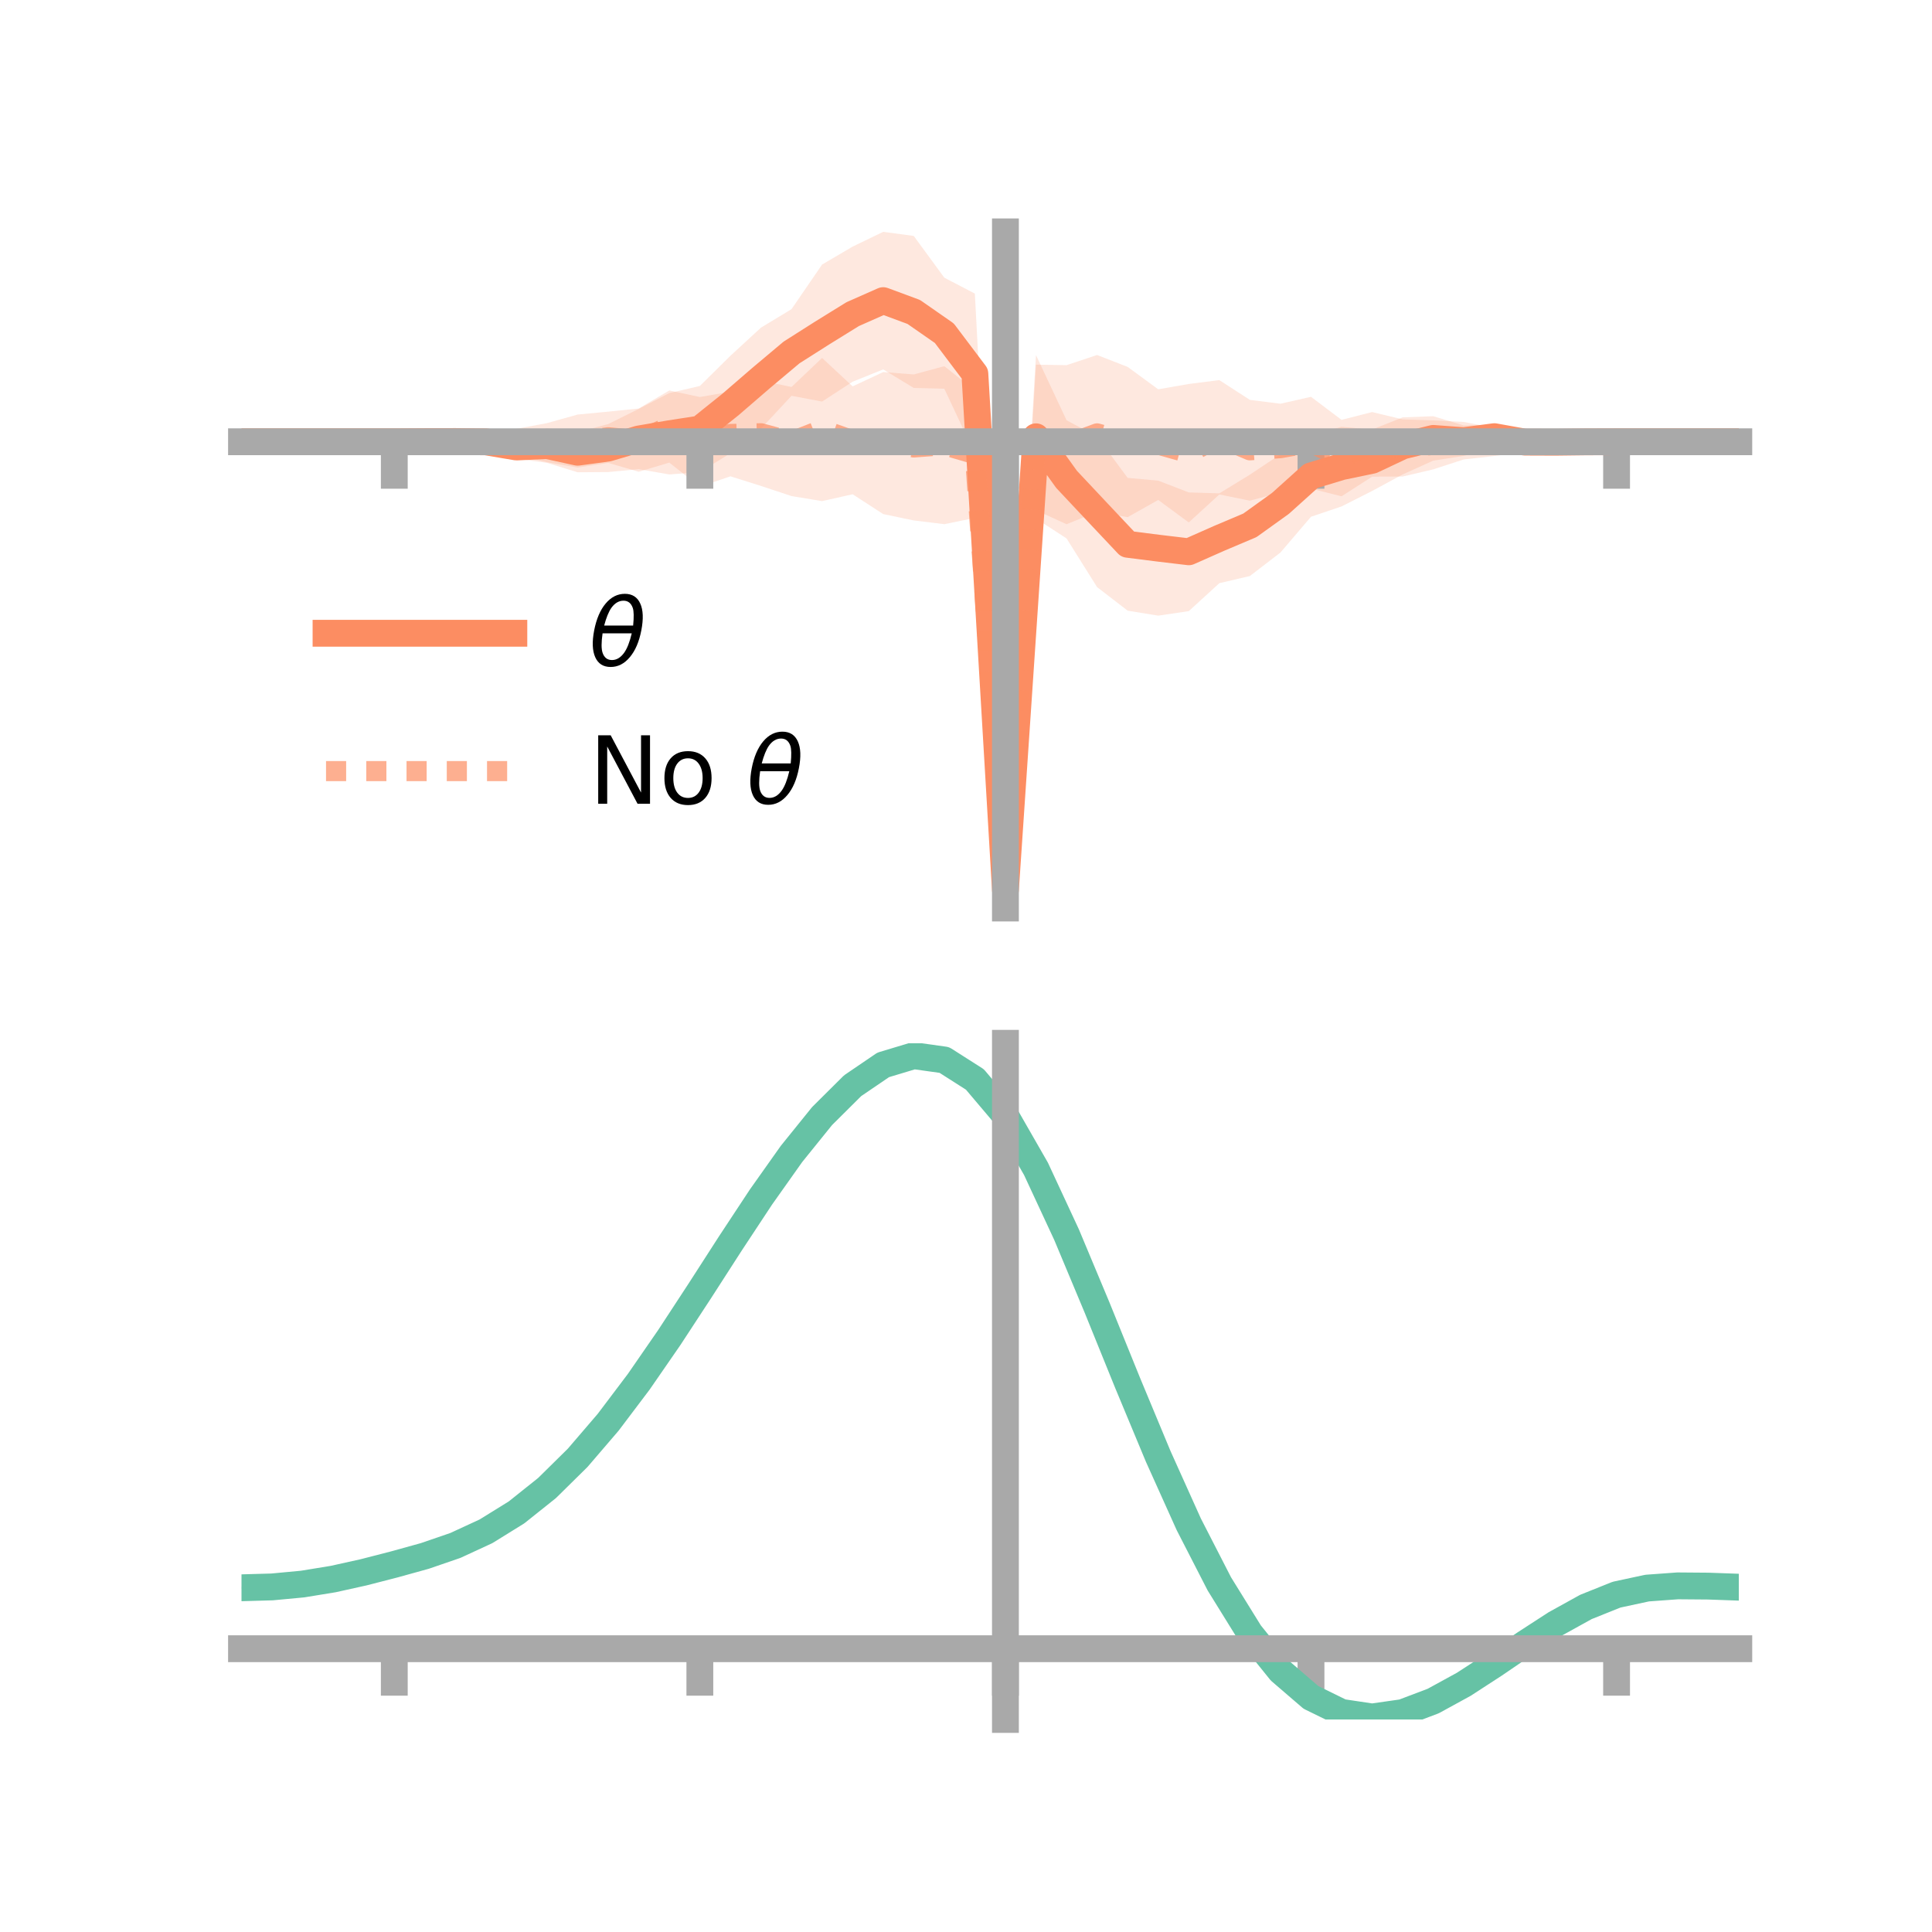 <?xml version="1.0" encoding="utf-8" standalone="no"?>
<!DOCTYPE svg PUBLIC "-//W3C//DTD SVG 1.1//EN"
  "http://www.w3.org/Graphics/SVG/1.1/DTD/svg11.dtd">
<!-- Created with matplotlib (https://matplotlib.org/) -->
<svg height="144pt" version="1.1" viewBox="0 0 144 144" width="144pt" xmlns="http://www.w3.org/2000/svg" xmlns:xlink="http://www.w3.org/1999/xlink">
 <defs>
  <style type="text/css">*{stroke-linecap:butt;stroke-linejoin:round;}</style>
 </defs>
 <g id="figure_1">
  <g id="patch_1">
   <path d="M 0 144 
L 144 144 
L 144 0 
L 0 0 
z
" style="fill:none;"/>
  </g>
  <g id="axes_1">
   <g id="patch_2">
    <path d="M 18 67.68 
L 129.6 67.68 
L 129.6 17.28 
L 18 17.28 
z
" style="fill:none;"/>
   </g>
   <g id="PolyCollection_1">
    <path clip-path="url(#p8497b7e559)" d="M 18 32.927 
L 18 32.927 
L 20.278 32.927 
L 22.555 32.927 
L 24.833 32.927 
L 27.11 32.927 
L 29.388 32.927 
L 31.665 32.777 
L 33.943 32.585 
L 36.22 32.404 
L 38.498 32.444 
L 40.776 31.92 
L 43.053 32.214 
L 45.331 31.609 
L 47.608 30.477 
L 49.886 29.298 
L 52.163 28.768 
L 54.441 26.518 
L 56.718 24.42 
L 58.996 23.042 
L 61.273 19.718 
L 63.551 18.38 
L 65.829 17.28 
L 68.106 17.586 
L 70.384 20.697 
L 72.661 21.882 
L 74.939 64.969 
L 77.216 26.462 
L 79.494 31.323 
L 81.771 32.542 
L 84.049 35.619 
L 86.327 35.824 
L 88.604 36.703 
L 90.882 36.772 
L 93.159 35.379 
L 95.437 33.858 
L 97.714 32.426 
L 99.992 31.812 
L 102.269 32.02 
L 104.547 31.108 
L 106.824 31.021 
L 109.102 31.713 
L 111.38 31.665 
L 113.657 32.442 
L 115.935 32.65 
L 118.212 32.787 
L 120.49 32.927 
L 122.767 32.927 
L 125.045 32.927 
L 127.322 32.927 
L 129.6 32.927 
L 129.6 32.927 
L 129.6 32.927 
L 127.322 32.927 
L 125.045 32.927 
L 122.767 32.927 
L 120.49 32.927 
L 118.212 33.081 
L 115.935 33.274 
L 113.657 33.467 
L 111.38 33.429 
L 109.102 33.979 
L 106.824 34.332 
L 104.547 35.363 
L 102.269 36.594 
L 99.992 37.747 
L 97.714 38.516 
L 95.437 41.183 
L 93.159 42.933 
L 90.882 43.467 
L 88.604 45.55 
L 86.327 45.887 
L 84.049 45.516 
L 81.771 43.76 
L 79.494 40.132 
L 77.216 38.651 
L 74.939 67.68 
L 72.661 33.83 
L 70.384 28.974 
L 68.106 28.916 
L 65.829 27.534 
L 63.551 28.45 
L 61.273 29.931 
L 58.996 29.5 
L 56.718 31.95 
L 54.441 33.785 
L 52.163 35.188 
L 49.886 35.363 
L 47.608 34.967 
L 45.331 35.184 
L 43.053 35.201 
L 40.776 34.499 
L 38.498 34.188 
L 36.22 33.461 
L 33.943 33.23 
L 31.665 33.047 
L 29.388 32.927 
L 27.11 32.927 
L 24.833 32.927 
L 22.555 32.927 
L 20.278 32.927 
L 18 32.927 
z
" style="fill:#fc8d62;fill-opacity:0.2;"/>
   </g>
   <g id="PolyCollection_2">
    <path clip-path="url(#p8497b7e559)" d="M 18 32.927 
L 18 32.927 
L 20.278 32.927 
L 22.555 32.927 
L 24.833 32.927 
L 27.11 32.927 
L 29.388 32.927 
L 31.665 32.863 
L 33.943 32.644 
L 36.22 32.277 
L 38.498 31.962 
L 40.776 31.536 
L 43.053 30.898 
L 45.331 30.682 
L 47.608 30.447 
L 49.886 29.103 
L 52.163 29.592 
L 54.441 29.193 
L 56.718 28.37 
L 58.996 28.843 
L 61.273 26.679 
L 63.551 28.798 
L 65.829 27.731 
L 68.106 27.91 
L 70.384 27.293 
L 72.661 29.097 
L 74.939 65.295 
L 77.216 27.178 
L 79.494 27.217 
L 81.771 26.459 
L 84.049 27.347 
L 86.327 29.016 
L 88.604 28.62 
L 90.882 28.331 
L 93.159 29.805 
L 95.437 30.091 
L 97.714 29.576 
L 99.992 31.295 
L 102.269 30.712 
L 104.547 31.259 
L 106.824 31.332 
L 109.102 31.45 
L 111.38 31.891 
L 113.657 32.249 
L 115.935 32.568 
L 118.212 32.836 
L 120.49 32.927 
L 122.767 32.927 
L 125.045 32.927 
L 127.322 32.927 
L 129.6 32.927 
L 129.6 32.927 
L 129.6 32.927 
L 127.322 32.927 
L 125.045 32.927 
L 122.767 32.927 
L 120.49 32.927 
L 118.212 33.025 
L 115.935 33.219 
L 113.657 33.677 
L 111.38 33.989 
L 109.102 34.242 
L 106.824 34.984 
L 104.547 35.518 
L 102.269 35.528 
L 99.992 36.991 
L 97.714 36.421 
L 95.437 36.713 
L 93.159 37.319 
L 90.882 36.854 
L 88.604 38.94 
L 86.327 37.263 
L 84.049 38.547 
L 81.771 38.148 
L 79.494 39.073 
L 77.216 38.028 
L 74.939 67.608 
L 72.661 38.603 
L 70.384 39.069 
L 68.106 38.79 
L 65.829 38.317 
L 63.551 36.839 
L 61.273 37.35 
L 58.996 36.975 
L 56.718 36.218 
L 54.441 35.502 
L 52.163 36.281 
L 49.886 34.48 
L 47.608 35.162 
L 45.331 34.501 
L 43.053 34.847 
L 40.776 34.454 
L 38.498 33.91 
L 36.22 33.583 
L 33.943 33.334 
L 31.665 33.018 
L 29.388 32.927 
L 27.11 32.927 
L 24.833 32.927 
L 22.555 32.927 
L 20.278 32.927 
L 18 32.927 
z
" style="fill:#fc8d62;fill-opacity:0.2;"/>
   </g>
   <g id="matplotlib.axis_1">
    <g id="xtick_1">
     <g id="line2d_1">
      <defs>
       <path d="M 0 0 
L 0 3.5 
" id="md1d2d03a1a" style="stroke:#a9a9a9;stroke-width:2;"/>
      </defs>
      <g>
       <use style="fill:#a9a9a9;stroke:#a9a9a9;stroke-width:2;" x="29.388" xlink:href="#md1d2d03a1a" y="32.927"/>
      </g>
     </g>
    </g>
    <g id="xtick_2">
     <g id="line2d_2">
      <g>
       <use style="fill:#a9a9a9;stroke:#a9a9a9;stroke-width:2;" x="52.163" xlink:href="#md1d2d03a1a" y="32.927"/>
      </g>
     </g>
    </g>
    <g id="xtick_3">
     <g id="line2d_3">
      <g>
       <use style="fill:#a9a9a9;stroke:#a9a9a9;stroke-width:2;" x="74.939" xlink:href="#md1d2d03a1a" y="32.927"/>
      </g>
     </g>
    </g>
    <g id="xtick_4">
     <g id="line2d_4">
      <g>
       <use style="fill:#a9a9a9;stroke:#a9a9a9;stroke-width:2;" x="97.714" xlink:href="#md1d2d03a1a" y="32.927"/>
      </g>
     </g>
    </g>
    <g id="xtick_5">
     <g id="line2d_5">
      <g>
       <use style="fill:#a9a9a9;stroke:#a9a9a9;stroke-width:2;" x="120.49" xlink:href="#md1d2d03a1a" y="32.927"/>
      </g>
     </g>
    </g>
   </g>
   <g id="matplotlib.axis_2"/>
   <g id="line2d_6">
    <path clip-path="url(#p8497b7e559)" d="M 18 32.927 
L 20.278 32.927 
L 22.555 32.927 
L 24.833 32.927 
L 27.11 32.927 
L 29.388 32.927 
L 31.665 32.912 
L 33.943 32.908 
L 36.22 32.933 
L 38.498 33.316 
L 40.776 33.209 
L 43.053 33.707 
L 45.331 33.397 
L 47.608 32.722 
L 49.886 32.331 
L 52.163 31.978 
L 54.441 30.151 
L 56.718 28.185 
L 58.996 26.271 
L 61.273 24.825 
L 63.551 23.415 
L 65.829 22.407 
L 68.106 23.251 
L 70.384 24.836 
L 72.661 27.856 
L 74.939 66.325 
L 77.216 32.556 
L 79.494 35.727 
L 81.771 38.151 
L 84.049 40.568 
L 86.327 40.856 
L 88.604 41.127 
L 90.882 40.119 
L 93.159 39.156 
L 95.437 37.52 
L 97.714 35.471 
L 99.992 34.78 
L 102.269 34.307 
L 104.547 33.235 
L 106.824 32.677 
L 109.102 32.846 
L 111.38 32.547 
L 113.657 32.954 
L 115.935 32.962 
L 118.212 32.934 
L 120.49 32.927 
L 122.767 32.927 
L 125.045 32.927 
L 127.322 32.927 
L 129.6 32.927 
" style="fill:none;stroke:#fc8d62;stroke-linecap:square;stroke-width:2;"/>
   </g>
   <g id="line2d_7">
    <path clip-path="url(#p8497b7e559)" d="M 18 32.927 
L 20.278 32.927 
L 22.555 32.927 
L 24.833 32.927 
L 27.11 32.927 
L 29.388 32.927 
L 31.665 32.94 
L 33.943 32.989 
L 36.22 32.93 
L 38.498 32.936 
L 40.776 32.995 
L 43.053 32.873 
L 45.331 32.592 
L 47.608 32.805 
L 49.886 31.791 
L 52.163 32.936 
L 54.441 32.347 
L 56.718 32.294 
L 58.996 32.909 
L 61.273 32.015 
L 63.551 32.819 
L 65.829 33.024 
L 68.106 33.35 
L 70.384 33.181 
L 72.661 33.85 
L 74.939 66.452 
L 77.216 32.603 
L 79.494 33.145 
L 81.771 32.303 
L 84.049 32.947 
L 86.327 33.139 
L 88.604 33.78 
L 90.882 32.593 
L 93.159 33.562 
L 95.437 33.402 
L 97.714 32.998 
L 99.992 34.143 
L 102.269 33.12 
L 104.547 33.389 
L 106.824 33.158 
L 109.102 32.846 
L 111.38 32.94 
L 113.657 32.963 
L 115.935 32.893 
L 118.212 32.931 
L 120.49 32.927 
L 122.767 32.927 
L 125.045 32.927 
L 127.322 32.927 
L 129.6 32.927 
" style="fill:none;stroke:#fc8d62;stroke-dasharray:1.5,1.5;stroke-dashoffset:0;stroke-opacity:0.7;stroke-width:1.5;"/>
   </g>
   <g id="patch_3">
    <path d="M 74.939 67.68 
L 74.939 17.28 
" style="fill:none;stroke:#a9a9a9;stroke-linecap:square;stroke-linejoin:miter;stroke-width:2;"/>
   </g>
   <g id="patch_4">
    <path d="M 129.6 67.68 
L 129.6 17.28 
" style="fill:none;"/>
   </g>
   <g id="patch_5">
    <path d="M 18 32.927 
L 129.6 32.927 
" style="fill:none;stroke:#a9a9a9;stroke-linecap:square;stroke-linejoin:miter;stroke-width:2;"/>
   </g>
   <g id="patch_6">
    <path d="M 18 17.28 
L 129.6 17.28 
" style="fill:none;"/>
   </g>
   <g id="legend_1">
    <g id="line2d_8">
     <path d="M 24.3 47.2 
L 38.3 47.2 
" style="fill:none;stroke:#fc8d62;stroke-linecap:square;stroke-width:2;"/>
    </g>
    <g id="line2d_9"/>
    <g id="text_1">
     <!-- $\theta$ -->
     <g transform="translate(43.9 49.65)scale(0.07 -0.07)">
      <defs>
       <path d="M 45.516 34.672 
L 14.453 34.672 
Q 12.359 20.062 14.5 13.875 
Q 17.188 6.25 24.469 6.25 
Q 31.781 6.25 37.359 13.922 
Q 42.234 20.656 45.516 34.672 
z
M 47.016 42.969 
Q 48.344 56.844 46.625 61.719 
Q 43.953 69.438 36.766 69.438 
Q 29.297 69.438 23.828 61.812 
Q 19.531 55.672 16.156 42.969 
z
M 38.188 76.766 
Q 49.906 76.766 54.594 66.406 
Q 59.281 56.109 55.719 37.844 
Q 52.203 19.625 43.453 9.281 
Q 34.766 -1.125 23.047 -1.125 
Q 11.281 -1.125 6.641 9.281 
Q 2 19.625 5.516 37.844 
Q 9.078 56.109 17.719 66.406 
Q 26.422 76.766 38.188 76.766 
z
" id="DejaVuSans-Oblique-952"/>
      </defs>
      <use transform="translate(0 0.234)" xlink:href="#DejaVuSans-Oblique-952"/>
     </g>
    </g>
    <g id="line2d_10">
     <path d="M 24.3 57.474 
L 38.3 57.474 
" style="fill:none;stroke:#fc8d62;stroke-dasharray:1.5,1.5;stroke-dashoffset:0;stroke-opacity:0.7;stroke-width:1.5;"/>
    </g>
    <g id="line2d_11"/>
    <g id="text_2">
     <!-- No $\theta$ -->
     <g transform="translate(43.9 59.924)scale(0.07 -0.07)">
      <defs>
       <path d="M 9.812 72.906 
L 23.094 72.906 
L 55.422 11.922 
L 55.422 72.906 
L 64.984 72.906 
L 64.984 0 
L 51.703 0 
L 19.391 60.984 
L 19.391 0 
L 9.812 0 
z
" id="DejaVuSans-78"/>
       <path d="M 30.609 48.391 
Q 23.391 48.391 19.188 42.75 
Q 14.984 37.109 14.984 27.297 
Q 14.984 17.484 19.156 11.844 
Q 23.344 6.203 30.609 6.203 
Q 37.797 6.203 41.984 11.859 
Q 46.188 17.531 46.188 27.297 
Q 46.188 37.016 41.984 42.703 
Q 37.797 48.391 30.609 48.391 
z
M 30.609 56 
Q 42.328 56 49.016 48.375 
Q 55.719 40.766 55.719 27.297 
Q 55.719 13.875 49.016 6.219 
Q 42.328 -1.422 30.609 -1.422 
Q 18.844 -1.422 12.172 6.219 
Q 5.516 13.875 5.516 27.297 
Q 5.516 40.766 12.172 48.375 
Q 18.844 56 30.609 56 
z
" id="DejaVuSans-111"/>
       <path id="DejaVuSans-32"/>
      </defs>
      <use transform="translate(0 0.234)" xlink:href="#DejaVuSans-78"/>
      <use transform="translate(74.805 0.234)" xlink:href="#DejaVuSans-111"/>
      <use transform="translate(135.986 0.234)" xlink:href="#DejaVuSans-32"/>
      <use transform="translate(167.773 0.234)" xlink:href="#DejaVuSans-Oblique-952"/>
     </g>
    </g>
   </g>
  </g>
  <g id="axes_2">
   <g id="patch_7">
    <path d="M 18 128.16 
L 129.6 128.16 
L 129.6 77.76 
L 18 77.76 
z
" style="fill:none;"/>
   </g>
   <g id="PolyCollection_3">
    <path clip-path="url(#pbd8105443d)" d="M 18 118.419 
L 18 118.27 
L 20.278 118.207 
L 22.555 117.986 
L 24.833 117.602 
L 27.11 117.08 
L 29.388 116.476 
L 31.665 115.828 
L 33.943 115.03 
L 36.22 113.959 
L 38.498 112.528 
L 40.776 110.68 
L 43.053 108.395 
L 45.331 105.689 
L 47.608 102.61 
L 49.886 99.238 
L 52.163 95.679 
L 54.441 92.061 
L 56.718 88.53 
L 58.996 85.241 
L 61.273 82.357 
L 63.551 80.044 
L 65.829 78.461 
L 68.106 77.76 
L 70.384 78.083 
L 72.661 79.559 
L 74.939 82.292 
L 77.216 86.323 
L 79.494 91.297 
L 81.771 96.822 
L 84.049 102.527 
L 86.327 108.085 
L 88.604 113.225 
L 90.882 117.736 
L 93.159 121.468 
L 95.437 124.337 
L 97.714 126.317 
L 99.992 127.441 
L 102.269 127.786 
L 104.547 127.465 
L 106.824 126.613 
L 109.102 125.379 
L 111.38 123.917 
L 113.657 122.38 
L 115.935 120.916 
L 118.212 119.663 
L 120.49 118.752 
L 122.767 118.264 
L 125.045 118.102 
L 127.322 118.128 
L 129.6 118.219 
L 129.6 118.382 
L 129.6 118.382 
L 127.322 118.31 
L 125.045 118.299 
L 122.767 118.47 
L 120.49 118.961 
L 118.212 119.875 
L 115.935 121.14 
L 113.657 122.629 
L 111.38 124.199 
L 109.102 125.695 
L 106.824 126.957 
L 104.547 127.828 
L 102.269 128.16 
L 99.992 127.823 
L 97.714 126.717 
L 95.437 124.779 
L 93.159 121.988 
L 90.882 118.369 
L 88.604 114.001 
L 86.327 109.023 
L 84.049 103.637 
L 81.771 98.104 
L 79.494 92.743 
L 77.216 87.914 
L 74.939 84.002 
L 72.661 81.353 
L 70.384 79.925 
L 68.106 79.61 
L 65.829 80.281 
L 63.551 81.797 
L 61.273 84.012 
L 58.996 86.769 
L 56.718 89.912 
L 54.441 93.285 
L 52.163 96.74 
L 49.886 100.141 
L 47.608 103.368 
L 45.331 106.322 
L 43.053 108.926 
L 40.776 111.133 
L 38.498 112.924 
L 36.22 114.312 
L 33.943 115.347 
L 31.665 116.113 
L 29.388 116.727 
L 27.11 117.297 
L 24.833 117.786 
L 22.555 118.145 
L 20.278 118.353 
L 18 118.419 
z
" style="fill:#66c2a5;fill-opacity:0.2;"/>
   </g>
   <g id="matplotlib.axis_3">
    <g id="xtick_6">
     <g id="line2d_12">
      <g>
       <use style="fill:#a9a9a9;stroke:#a9a9a9;stroke-width:2;" x="29.388" xlink:href="#md1d2d03a1a" y="122.887"/>
      </g>
     </g>
    </g>
    <g id="xtick_7">
     <g id="line2d_13">
      <g>
       <use style="fill:#a9a9a9;stroke:#a9a9a9;stroke-width:2;" x="52.163" xlink:href="#md1d2d03a1a" y="122.887"/>
      </g>
     </g>
    </g>
    <g id="xtick_8">
     <g id="line2d_14">
      <g>
       <use style="fill:#a9a9a9;stroke:#a9a9a9;stroke-width:2;" x="74.939" xlink:href="#md1d2d03a1a" y="122.887"/>
      </g>
     </g>
    </g>
    <g id="xtick_9">
     <g id="line2d_15">
      <g>
       <use style="fill:#a9a9a9;stroke:#a9a9a9;stroke-width:2;" x="97.714" xlink:href="#md1d2d03a1a" y="122.887"/>
      </g>
     </g>
    </g>
    <g id="xtick_10">
     <g id="line2d_16">
      <g>
       <use style="fill:#a9a9a9;stroke:#a9a9a9;stroke-width:2;" x="120.49" xlink:href="#md1d2d03a1a" y="122.887"/>
      </g>
     </g>
    </g>
   </g>
   <g id="matplotlib.axis_4"/>
   <g id="line2d_17">
    <path clip-path="url(#pbd8105443d)" d="M 18 118.344 
L 20.278 118.28 
L 22.555 118.066 
L 24.833 117.694 
L 27.11 117.189 
L 29.388 116.602 
L 31.665 115.971 
L 33.943 115.188 
L 36.22 114.136 
L 38.498 112.726 
L 40.776 110.906 
L 43.053 108.661 
L 45.331 106.005 
L 47.608 102.989 
L 49.886 99.69 
L 52.163 96.21 
L 54.441 92.673 
L 56.718 89.221 
L 58.996 86.005 
L 61.273 83.185 
L 63.551 80.921 
L 65.829 79.371 
L 68.106 78.685 
L 70.384 79.004 
L 72.661 80.456 
L 74.939 83.147 
L 77.216 87.118 
L 79.494 92.02 
L 81.771 97.463 
L 84.049 103.082 
L 86.327 108.554 
L 88.604 113.613 
L 90.882 118.052 
L 93.159 121.728 
L 95.437 124.558 
L 97.714 126.517 
L 99.992 127.632 
L 102.269 127.973 
L 104.547 127.647 
L 106.824 126.785 
L 109.102 125.537 
L 111.38 124.058 
L 113.657 122.505 
L 115.935 121.028 
L 118.212 119.769 
L 120.49 118.857 
L 122.767 118.367 
L 125.045 118.201 
L 127.322 118.219 
L 129.6 118.3 
" style="fill:none;stroke:#66c2a5;stroke-linecap:square;stroke-width:2;"/>
   </g>
   <g id="patch_8">
    <path d="M 74.939 128.16 
L 74.939 77.76 
" style="fill:none;stroke:#a9a9a9;stroke-linecap:square;stroke-linejoin:miter;stroke-width:2;"/>
   </g>
   <g id="patch_9">
    <path d="M 129.6 128.16 
L 129.6 77.76 
" style="fill:none;"/>
   </g>
   <g id="patch_10">
    <path d="M 18 122.887 
L 129.6 122.887 
" style="fill:none;stroke:#a9a9a9;stroke-linecap:square;stroke-linejoin:miter;stroke-width:2;"/>
   </g>
   <g id="patch_11">
    <path d="M 18 77.76 
L 129.6 77.76 
" style="fill:none;"/>
   </g>
  </g>
 </g>
 <defs>
  <clipPath id="p8497b7e559">
   <rect height="50.4" width="111.6" x="18" y="17.28"/>
  </clipPath>
  <clipPath id="pbd8105443d">
   <rect height="50.4" width="111.6" x="18" y="77.76"/>
  </clipPath>
 </defs>
</svg>
